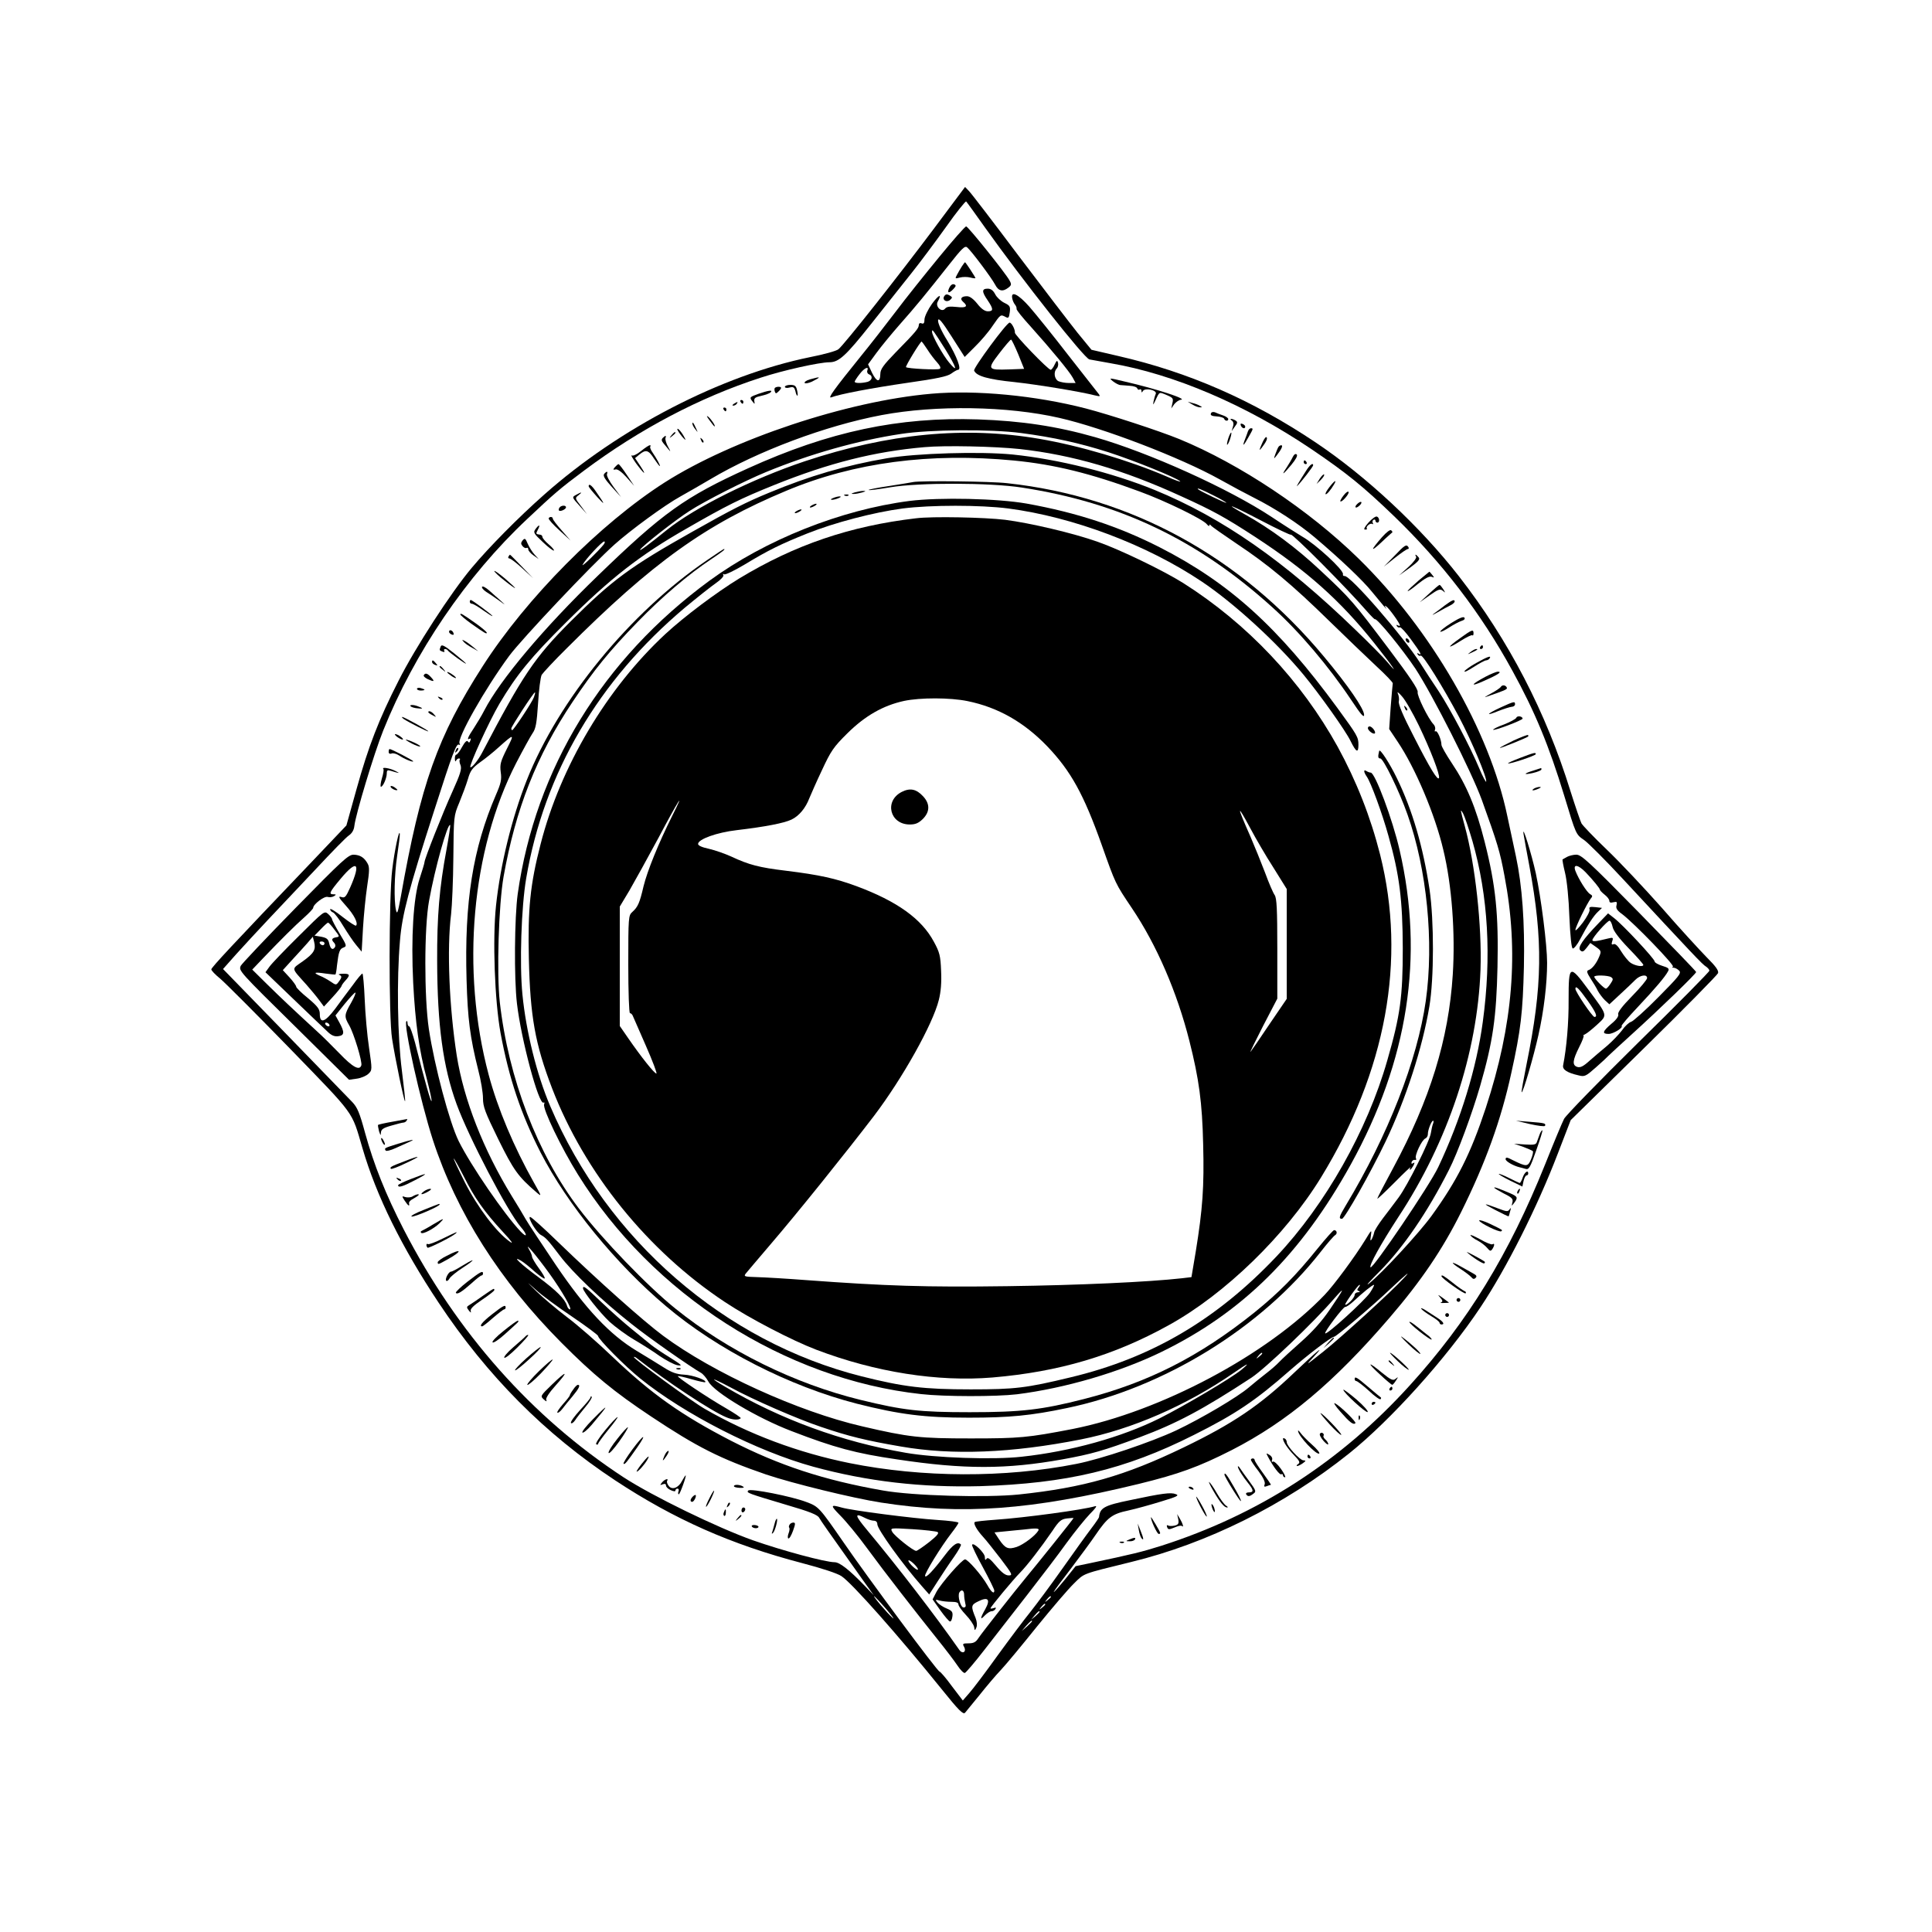 <?xml version="1.0" standalone="no"?>
<!DOCTYPE svg PUBLIC "-//W3C//DTD SVG 20010904//EN"
 "http://www.w3.org/TR/2001/REC-SVG-20010904/DTD/svg10.dtd">
<svg version="1.0" xmlns="http://www.w3.org/2000/svg"
 width="1024pt" height="1024pt" viewBox="0 0 1024 1024"
 preserveAspectRatio="xMidYMid meet">

<g transform="translate(0,1024) scale(0.1,-0.1)"
fill="#000000" stroke="none">
<path d="M4949 9027 c-182 -243 -474 -613 -505 -638 -10 -9 -79 -28 -151 -42
-470 -96 -1010 -375 -1408 -728 -138 -122 -293 -279 -385 -389 -110 -131 -298
-421 -387 -597 -106 -208 -160 -348 -224 -578 l-53 -190 -195 -205 c-410 -429
-521 -548 -521 -558 0 -6 21 -28 47 -49 25 -21 191 -187 369 -370 352 -363
326 -328 385 -528 74 -254 208 -525 404 -820 258 -388 563 -695 935 -941 314
-207 614 -340 992 -439 103 -27 186 -54 208 -69 56 -37 302 -315 531 -599 90
-112 114 -136 124 -125 6 7 40 49 76 93 35 44 86 105 115 135 28 30 114 134
191 230 78 96 165 198 195 227 57 56 39 49 303 114 403 98 814 302 1155 575
221 177 515 503 696 774 139 208 301 530 410 814 l69 179 387 380 c213 209
390 389 394 399 4 14 -12 36 -62 86 -36 37 -143 153 -235 259 -93 105 -225
245 -293 310 -68 65 -128 128 -134 139 -6 12 -32 88 -58 170 -130 420 -328
801 -591 1139 -205 263 -492 531 -763 712 -335 224 -672 371 -1043 456 l-142
33 -73 89 c-40 50 -181 234 -314 410 -132 176 -250 330 -262 342 l-21 22 -166
-222z m271 8 c204 -286 527 -694 554 -700 12 -2 62 -11 111 -20 338 -58 718
-221 1065 -455 186 -126 274 -197 438 -355 253 -244 461 -514 628 -820 120
-218 194 -398 274 -660 64 -211 62 -207 107 -238 21 -15 113 -107 203 -204
369 -397 424 -456 442 -466 10 -7 18 -16 18 -22 0 -6 -169 -177 -376 -380
-207 -204 -384 -386 -394 -405 -10 -19 -55 -127 -100 -240 -192 -478 -410
-834 -718 -1173 -365 -403 -804 -686 -1317 -850 -101 -32 -154 -45 -377 -92
l-77 -16 -56 -70 c-91 -110 -75 -80 28 53 51 68 112 150 134 183 63 92 87 111
173 129 41 9 120 31 175 48 86 26 97 32 76 39 -25 10 -72 4 -241 -32 -138 -28
-160 -41 -165 -90 0 -3 -18 -30 -41 -60 -23 -30 -92 -126 -154 -214 -62 -88
-139 -191 -170 -230 -31 -38 -109 -142 -173 -230 -63 -88 -131 -178 -150 -199
l-34 -39 -58 76 c-31 43 -61 77 -65 77 -11 0 -382 500 -509 685 -128 185 -132
190 -197 214 -78 30 -296 73 -308 61 -12 -12 -2 -15 202 -76 124 -36 166 -53
174 -69 10 -18 47 -70 228 -325 l61 -85 -48 50 c-83 86 -133 125 -160 125 -48
0 -275 61 -432 116 -189 67 -534 235 -686 334 -487 319 -882 765 -1165 1313
-96 187 -158 342 -205 512 -29 107 -41 136 -69 165 -18 19 -180 186 -359 370
l-325 334 71 80 c40 44 117 128 172 186 55 58 167 177 250 265 82 88 160 168
174 177 16 11 27 29 29 50 7 62 104 384 153 506 165 412 440 818 764 1122 141
133 172 160 302 257 292 218 612 387 934 491 118 39 312 82 365 82 50 0 87 34
221 203 75 95 172 217 216 272 44 55 125 164 181 242 55 78 104 139 107 135 4
-4 48 -65 99 -137z m-524 -7322 c32 -38 48 -59 35 -48 -27 23 -105 115 -98
115 2 0 31 -30 63 -67z m874 63 c0 -2 -8 -10 -17 -17 -16 -13 -17 -12 -4 4 13
16 21 21 21 13z m-30 -40 c0 -2 -8 -10 -17 -17 -16 -13 -17 -12 -4 4 13 16 21
21 21 13z m-30 -39 c0 -2 -10 -12 -22 -23 l-23 -19 19 23 c18 21 26 27 26 19z
m-40 -50 c0 -2 -12 -14 -27 -28 l-28 -24 24 28 c23 25 31 32 31 24z"/>
<path d="M4978 8878 c-74 -90 -179 -221 -233 -293 -54 -71 -135 -175 -180
-230 -143 -177 -181 -229 -159 -221 44 17 211 49 404 77 155 22 212 34 232 49
15 11 31 20 36 20 20 0 -6 70 -56 153 -32 51 -52 96 -50 109 2 16 20 -4 72
-86 l69 -108 54 54 c30 29 73 79 94 111 43 62 42 61 69 47 15 -8 18 -5 22 25
4 31 0 36 -29 50 -18 9 -40 29 -48 45 -11 21 -23 30 -40 30 -32 0 -32 -16 0
-62 31 -46 31 -58 1 -58 -16 0 -35 13 -56 40 -21 26 -40 40 -55 40 -30 0 -39
-14 -20 -30 28 -24 16 -33 -34 -27 -37 4 -53 2 -62 -9 -18 -22 -53 11 -39 37
25 45 6 38 -30 -11 -22 -31 -39 -67 -40 -82 0 -20 -4 -26 -15 -22 -9 4 -15 0
-15 -8 0 -18 -17 -38 -123 -146 -65 -67 -81 -89 -81 -114 -1 -47 -19 -44 -44
6 l-21 45 44 60 c24 33 79 100 122 149 86 97 141 164 264 320 67 85 83 101 95
91 22 -18 129 -161 148 -197 18 -35 40 -40 70 -17 17 13 18 18 7 38 -20 38
-220 287 -230 287 -6 0 -70 -73 -143 -162z m32 -489 c60 -97 70 -130 20 -70
-32 38 -90 142 -90 162 0 18 4 12 70 -92z m-95 -1 c15 -24 39 -55 52 -69 16
-18 21 -29 14 -34 -12 -7 -170 1 -179 9 -4 5 76 136 83 136 1 0 15 -19 30 -42z
m-318 -112 c-3 -8 1 -17 9 -20 22 -8 17 -33 -8 -40 -31 -8 -68 -8 -68 1 0 3
11 21 26 40 25 33 51 45 41 19z"/>
<path d="M5098 8828 c-8 -13 -20 -33 -26 -45 -11 -20 -10 -21 16 -14 15 4 39
4 55 0 15 -4 27 -5 27 -3 0 5 -52 84 -55 84 -2 0 -9 -10 -17 -22z"/>
<path d="M5031 8714 c-13 -29 -1 -31 23 -5 14 15 14 19 3 24 -9 3 -19 -4 -26
-19z"/>
<path d="M5004 8669 c-11 -19 13 -34 31 -19 13 11 13 15 3 21 -18 12 -26 11
-34 -2z"/>
<path d="M5365 8659 c2 -12 9 -27 15 -34 6 -7 9 -17 8 -22 -2 -5 32 -47 74
-93 107 -119 207 -240 224 -272 l15 -28 -36 0 c-20 0 -45 5 -56 10 -21 12 -26
49 -8 67 6 6 9 19 7 29 -4 16 -7 15 -18 -8 -7 -16 -17 -28 -21 -28 -14 0 -192
185 -190 197 2 16 -17 53 -28 53 -16 0 -193 -241 -188 -254 11 -29 74 -47 213
-61 126 -14 346 -50 429 -71 25 -6 28 -5 19 7 -6 8 -78 100 -160 204 -81 105
-174 220 -207 258 -59 67 -100 88 -92 46z m32 -297 l31 -77 -79 -3 c-116 -4
-118 0 -52 86 30 39 58 72 62 72 3 0 20 -35 38 -78z"/>
<path d="M4292 8229 c-18 -5 -30 -14 -27 -19 3 -4 20 -1 38 7 52 26 49 29 -11
12z"/>
<path d="M5899 8219 c13 -10 31 -20 40 -20 9 -1 32 -2 51 -4 19 -1 36 -7 38
-14 2 -6 8 -9 13 -5 5 3 9 -1 9 -8 0 -10 2 -10 8 0 12 18 75 4 68 -15 -4 -8
-9 -27 -12 -41 -4 -22 -2 -20 11 8 21 45 18 43 59 26 33 -14 36 -18 30 -43
l-6 -28 16 23 c10 12 25 22 34 23 42 2 -128 58 -298 97 -83 20 -84 20 -61 1z"/>
<path d="M4160 8190 c0 -6 11 -8 25 -4 20 5 25 2 31 -20 3 -15 8 -25 11 -23 2
3 1 16 -3 31 -5 21 -12 26 -35 26 -16 0 -29 -5 -29 -10z"/>
<path d="M4107 8184 c-3 -3 -3 -12 0 -20 4 -11 7 -11 19 1 8 7 14 16 14 19 0
8 -25 8 -33 0z"/>
<path d="M4018 8152 c-44 -16 -46 -18 -32 -37 15 -19 15 -19 12 -1 -2 16 5 21
37 28 22 5 44 13 49 18 15 15 -11 11 -66 -8z"/>
<path d="M4935 8153 c-446 -39 -1052 -241 -1412 -470 -341 -218 -733 -613
-964 -973 -240 -374 -329 -624 -435 -1225 -15 -81 -19 -94 -25 -70 -12 54 -9
188 6 289 8 55 15 106 14 115 -2 35 -28 -86 -40 -187 -18 -143 -19 -785 -1
-897 16 -104 64 -336 69 -332 2 2 -6 76 -17 163 -23 178 -28 479 -10 689 11
137 47 273 180 685 100 312 119 362 133 353 6 -3 7 -1 3 6 -16 25 134 290 263
465 67 90 434 479 558 590 85 76 266 209 350 255 43 24 114 65 158 91 251 149
611 284 908 340 287 54 667 48 942 -15 232 -53 642 -210 850 -326 61 -34 141
-77 179 -96 114 -57 239 -139 323 -210 137 -116 257 -230 305 -290 59 -72 86
-104 73 -84 -7 11 -7 13 2 7 14 -8 73 -90 73 -101 0 -3 -5 -3 -12 1 -7 4 -8 3
-4 -5 4 -6 11 -9 16 -6 4 3 31 -26 59 -65 52 -71 60 -87 39 -74 -7 4 -8 3 -4
-5 4 -6 11 -9 16 -6 11 7 119 -167 203 -325 68 -129 150 -325 144 -343 -1 -5
-18 26 -36 69 -47 113 -154 316 -215 409 -30 44 -74 112 -98 150 -93 145 -373
468 -402 462 -6 -1 -10 4 -8 10 4 22 -145 159 -216 199 -20 12 -93 58 -162
104 -225 149 -649 341 -936 423 -203 58 -390 86 -620 94 -421 14 -789 -64
-1219 -259 -335 -152 -451 -235 -798 -571 -284 -274 -516 -550 -600 -712 -14
-28 -40 -70 -56 -95 -31 -46 -39 -66 -21 -55 6 3 7 -1 3 -10 -4 -12 -8 -13
-13 -5 -5 8 -16 -2 -31 -29 -12 -23 -26 -41 -31 -41 -4 0 -8 -10 -7 -22 0 -13
3 -17 6 -10 2 6 10 12 15 12 6 0 9 -3 5 -6 -3 -3 -2 -17 4 -30 7 -20 -1 -46
-42 -137 -54 -119 -149 -360 -149 -376 0 -6 -12 -45 -26 -88 -33 -102 -46
-310 -34 -553 11 -210 31 -356 72 -508 16 -63 28 -116 25 -118 -4 -5 -35 103
-87 309 -13 48 -27 87 -31 87 -5 0 -9 8 -9 17 0 9 -3 14 -6 10 -17 -16 75
-427 140 -628 125 -384 355 -747 681 -1075 170 -171 281 -262 475 -391 245
-163 366 -224 610 -308 139 -47 462 -126 610 -149 431 -67 795 -40 1366 99
212 52 317 90 492 179 293 150 543 359 838 703 166 193 280 361 378 558 130
262 212 489 266 737 51 230 61 321 67 563 5 236 -9 430 -42 585 -8 36 -28 133
-46 215 -94 452 -403 987 -788 1364 -262 257 -630 502 -951 634 -108 44 -365
128 -495 162 -267 69 -583 99 -820 78z m476 -208 c174 -23 310 -53 464 -102
139 -45 361 -135 380 -154 6 -6 -28 6 -75 27 -196 84 -459 162 -671 198 -395
68 -799 29 -1244 -119 -277 -93 -582 -244 -732 -365 -99 -80 -147 -115 -140
-103 12 20 188 158 262 205 80 52 293 160 405 206 233 96 484 167 715 202 156
24 474 26 636 5z m-6 -85 c280 -31 550 -110 855 -250 170 -77 233 -112 393
-216 274 -179 451 -337 632 -564 94 -118 137 -181 69 -100 -21 25 -97 102
-169 171 -379 367 -705 594 -1065 742 -226 92 -510 163 -753 188 -173 17 -509
7 -667 -20 -220 -38 -408 -93 -625 -183 -121 -50 -196 -88 -405 -206 -332
-187 -424 -255 -646 -476 -190 -190 -254 -285 -469 -696 -21 -40 -56 -83 -62
-76 -8 8 101 246 154 336 92 155 166 245 352 430 238 237 392 357 639 498 215
124 286 159 467 232 289 116 529 177 795 200 109 10 373 4 505 -10z m-30 -61
c214 -21 406 -68 665 -164 137 -50 338 -148 357 -174 7 -9 13 -11 13 -6 0 7 3
6 8 0 4 -6 66 -49 137 -97 167 -111 292 -215 490 -409 88 -86 201 -194 250
-240 50 -46 89 -87 87 -91 -1 -5 -6 -61 -11 -125 l-8 -117 44 -66 c94 -139
199 -387 243 -575 45 -185 64 -441 50 -661 -22 -343 -120 -661 -316 -1025 -46
-85 -84 -158 -84 -162 0 -4 41 35 92 86 50 51 88 86 84 80 -4 -7 -5 -13 -2
-13 3 0 10 10 17 21 8 17 8 20 -1 14 -8 -5 -11 -3 -8 6 3 8 11 13 17 11 7 -1
10 2 6 8 -9 14 31 99 50 106 7 3 13 13 13 22 -1 21 19 72 28 72 3 0 3 -8 -1
-17 -4 -10 -8 -31 -11 -48 -5 -41 -124 -279 -171 -342 -21 -28 -58 -78 -83
-110 -24 -32 -46 -66 -47 -77 -2 -10 -8 -26 -13 -35 -7 -11 -8 -6 -4 19 5 34
4 34 -28 -19 -57 -93 -169 -244 -217 -294 -304 -318 -871 -619 -1336 -711
-238 -46 -282 -50 -540 -50 -269 0 -326 6 -575 64 -339 78 -791 284 -1055 480
-104 77 -346 293 -552 492 -78 76 -147 138 -153 138 -16 0 33 -82 56 -95 27
-15 35 -23 101 -110 67 -89 225 -240 380 -362 91 -73 316 -230 368 -259 11 -6
29 -27 40 -47 31 -57 259 -193 440 -262 228 -88 340 -118 559 -150 357 -54
581 -53 877 0 155 28 218 46 409 117 198 74 335 147 593 316 74 49 329 292
441 422 58 66 52 53 -27 -63 -41 -60 -90 -115 -151 -169 -50 -44 -102 -92
-116 -107 -14 -15 -45 -42 -70 -61 -25 -19 -65 -52 -90 -73 -59 -51 -252 -165
-387 -229 -133 -62 -395 -151 -528 -177 -379 -75 -817 -73 -1201 4 -273 55
-535 153 -769 288 -68 39 -375 263 -375 274 0 3 6 1 13 -4 161 -126 400 -284
477 -315 32 -14 66 -16 76 -5 3 3 -32 26 -78 53 -96 55 -260 165 -255 170 2 2
34 -5 72 -16 38 -11 71 -18 73 -16 10 11 -67 38 -112 40 -39 2 -65 11 -106 37
-30 19 -95 59 -145 89 -143 86 -271 222 -430 457 -71 106 -143 214 -158 240
-15 26 -48 82 -74 123 -151 246 -255 512 -292 745 -40 258 -53 564 -30 750 5
44 11 179 12 300 2 218 2 221 31 290 16 39 37 95 46 125 13 46 24 60 65 90 27
19 72 55 99 80 82 73 84 73 43 -8 -34 -68 -38 -83 -33 -124 6 -40 1 -60 -25
-120 -123 -286 -168 -567 -156 -983 6 -205 18 -302 62 -477 14 -53 25 -120 25
-149 0 -45 11 -74 81 -217 81 -164 105 -198 203 -282 28 -24 28 -22 -13 50
-108 192 -193 394 -241 574 -148 555 -91 1191 146 1652 37 71 76 142 87 158
17 24 22 53 29 159 4 70 13 138 19 150 7 11 66 75 133 141 455 455 737 657
1164 835 358 150 762 203 1207 160z m1055 -184 c39 -19 70 -38 70 -40 0 -5
-139 62 -149 71 -13 12 18 0 79 -31z m412 -209 c8 7 295 -281 403 -406 22 -25
41 -44 42 -42 10 8 147 -160 215 -262 92 -141 297 -545 352 -696 83 -230 96
-273 120 -402 77 -403 46 -788 -99 -1230 -80 -242 -151 -384 -288 -573 -67
-92 -262 -303 -331 -358 -22 -17 5 13 60 68 122 124 249 308 363 533 46 89
124 301 166 446 68 236 86 363 92 631 6 279 -9 431 -68 663 -46 182 -96 301
-174 417 -30 45 -55 89 -55 97 0 27 -22 78 -31 72 -5 -3 -6 1 -3 9 3 8 -1 21
-8 28 -28 29 -89 153 -84 171 3 14 -42 81 -151 226 -191 253 -202 267 -366
420 -127 119 -261 219 -401 297 -123 69 -67 47 88 -34 84 -44 156 -78 158 -75z
m-3643 -53 c-31 -38 -120 -124 -111 -106 16 30 103 123 114 123 6 0 4 -8 -3
-17z m4321 -958 c61 -127 113 -261 107 -278 -6 -18 -47 49 -134 220 -56 108
-83 172 -79 186 3 11 0 30 -5 41 -6 12 4 6 21 -14 18 -19 58 -89 90 -155z
m-4690 150 c-10 -28 -108 -175 -115 -175 -3 0 -5 4 -5 9 0 10 118 191 125 191
3 0 0 -11 -5 -25z m4974 -762 c84 -292 102 -614 55 -960 -33 -244 -117 -518
-236 -769 -45 -96 -348 -543 -359 -531 -9 9 55 124 146 264 266 403 421 872
437 1313 8 232 -28 559 -83 760 -25 92 -26 97 -9 68 8 -15 30 -80 49 -145z
m-5438 -49 c-37 -198 -50 -349 -49 -589 1 -338 31 -560 103 -757 64 -175 269
-568 340 -651 36 -41 36 -62 0 -25 -86 90 -265 351 -329 480 -49 100 -128 397
-158 594 -25 168 -25 538 1 679 31 173 99 415 112 402 2 -2 -7 -62 -20 -133z
m93 -1731 c56 -112 108 -186 207 -293 46 -49 58 -67 36 -51 -70 49 -171 182
-238 314 -35 70 -62 127 -59 127 2 0 27 -44 54 -97z m453 -513 c69 -96 122
-190 109 -190 -6 0 -13 9 -16 20 -11 35 -55 79 -149 149 -95 70 -146 118 -96
90 14 -8 47 -34 73 -58 27 -23 51 -41 54 -37 3 3 -11 27 -31 54 -20 27 -36 55
-36 61 0 7 -7 24 -16 39 -28 47 40 -34 108 -128z m4527 -26 c-58 -64 -332
-314 -424 -387 -97 -77 -98 -78 -50 -26 63 67 18 31 -105 -86 -182 -174 -326
-271 -585 -396 -314 -152 -533 -214 -874 -250 -174 -18 -564 -7 -721 21 -314
55 -550 133 -806 264 -263 136 -420 247 -628 445 -78 75 -187 170 -242 211
-54 41 -126 102 -159 134 -59 58 -59 58 -5 10 30 -28 117 -92 193 -143 75 -51
137 -97 137 -102 0 -16 142 -160 223 -225 235 -190 619 -386 918 -468 286 -78
573 -111 884 -103 457 14 767 87 1132 271 220 110 327 182 508 341 96 84 222
180 236 180 11 0 206 165 299 254 86 81 114 103 69 55z m-238 -48 c-9 -11 -9
-15 1 -19 8 -4 7 -6 -4 -6 -10 -1 -18 -7 -18 -14 0 -8 -11 -24 -25 -37 -14
-13 -25 -19 -25 -14 1 11 68 104 76 104 4 0 1 -6 -5 -14z m60 -28 c-29 -42
-228 -224 -237 -215 -7 6 96 142 106 140 5 -1 23 11 42 28 50 47 102 89 110
89 4 0 -6 -19 -21 -42z m-571 -322 c0 -2 -8 -10 -17 -17 -16 -13 -17 -12 -4 4
13 16 21 21 21 13z m-110 -86 c-53 -44 -300 -190 -435 -258 -201 -100 -470
-175 -730 -203 -149 -17 -462 -6 -615 21 -341 59 -660 176 -955 349 -92 54
-76 52 28 -3 117 -64 356 -168 479 -209 144 -49 237 -72 424 -104 271 -47 585
-35 954 38 268 53 558 179 810 353 75 52 90 58 40 16z"/>
<path d="M4840 7685 c-8 -2 -66 -11 -128 -21 -62 -9 -111 -19 -108 -21 2 -3
53 4 113 14 154 26 529 25 698 -1 521 -80 935 -278 1330 -636 142 -128 297
-311 416 -489 51 -77 69 -98 69 -80 0 32 -85 156 -213 309 -441 530 -1022 848
-1679 919 -86 10 -459 14 -498 6z"/>
<path d="M4530 7630 c-20 -6 -21 -8 -5 -8 11 0 31 4 45 8 20 6 21 8 5 8 -11 0
-31 -4 -45 -8z"/>
<path d="M4478 7613 c7 -3 16 -2 19 1 4 3 -2 6 -13 5 -11 0 -14 -3 -6 -6z"/>
<path d="M4415 7600 c-13 -5 -14 -9 -5 -9 8 0 24 4 35 9 13 5 14 9 5 9 -8 0
-24 -4 -35 -9z"/>
<path d="M4821 7585 c-365 -47 -764 -206 -1061 -423 -566 -415 -922 -996
-1016 -1660 -17 -123 -20 -447 -4 -581 22 -190 116 -541 141 -525 5 3 6 -1 3
-9 -9 -23 91 -231 179 -372 394 -635 1096 -1085 1819 -1164 124 -14 398 -14
508 -1 255 32 545 117 765 224 431 210 741 518 1005 995 303 549 389 1101 258
1666 -37 162 -130 410 -153 410 -5 0 -16 4 -22 8 -17 11 -16 -4 1 -29 22 -31
82 -195 115 -314 59 -208 75 -341 76 -595 0 -258 -13 -356 -82 -595 -106 -372
-329 -766 -588 -1040 -317 -335 -663 -538 -1090 -640 -236 -57 -295 -64 -530
-64 -247 0 -355 13 -578 69 -726 183 -1348 722 -1651 1433 -71 166 -128 396
-147 591 -16 161 -6 464 20 616 95 559 383 1049 842 1435 64 53 137 111 163
129 26 18 44 37 40 43 -4 7 -2 8 4 4 6 -4 55 20 109 52 127 77 193 109 333
165 143 57 352 112 505 132 148 19 411 19 559 0 343 -45 734 -192 1025 -387
168 -112 399 -323 539 -493 86 -104 224 -298 250 -352 30 -61 42 -67 42 -20 0
40 -6 50 -111 194 -314 429 -572 663 -942 852 -220 112 -440 184 -706 232
-154 27 -459 34 -620 14z"/>
<path d="M4300 7560 c-8 -5 -10 -10 -5 -10 6 0 17 5 25 10 8 5 11 10 5 10 -5
0 -17 -5 -25 -10z"/>
<path d="M4220 7530 c-8 -5 -10 -10 -5 -10 6 0 17 5 25 10 8 5 11 10 5 10 -5
0 -17 -5 -25 -10z"/>
<path d="M4855 7493 c-350 -41 -643 -141 -937 -319 -121 -74 -293 -203 -392
-295 -310 -288 -556 -702 -661 -1114 -55 -213 -68 -342 -62 -605 7 -307 33
-453 123 -688 173 -449 507 -862 916 -1133 131 -87 354 -203 485 -253 313
-119 643 -171 933 -147 353 30 644 116 934 277 298 164 620 477 808 784 345
563 453 1153 313 1710 -51 201 -125 389 -225 572 -193 349 -478 652 -819 868
-105 66 -337 178 -452 218 -129 46 -359 100 -492 117 -106 13 -387 19 -472 8z
m273 -969 c162 -33 300 -112 423 -240 125 -131 193 -254 289 -524 73 -206 71
-202 159 -333 132 -196 240 -447 305 -704 51 -202 68 -326 73 -548 6 -225 -3
-345 -39 -567 l-23 -137 -50 -6 c-178 -20 -550 -37 -925 -42 -434 -6 -644 1
-1065 32 -104 8 -223 15 -263 16 -65 2 -71 3 -60 18 7 9 65 77 128 151 147
171 406 494 552 685 151 199 312 486 344 615 11 44 15 92 12 155 -3 79 -8 98
-38 153 -65 122 -195 215 -410 295 -111 41 -196 60 -375 82 -141 17 -195 31
-289 75 -33 15 -87 34 -118 41 -37 8 -58 17 -58 26 0 25 100 61 205 73 151 18
250 37 290 56 40 19 75 61 95 114 8 19 37 86 67 149 47 101 61 122 135 195 93
92 189 147 300 171 86 18 243 18 336 -1z m-1566 -610 c-72 -144 -131 -290
-151 -371 -21 -90 -30 -110 -60 -137 -20 -18 -21 -28 -21 -278 0 -145 4 -258
9 -258 5 0 11 -6 14 -12 3 -7 35 -79 70 -160 36 -82 61 -148 56 -148 -11 0
-82 90 -147 184 l-47 68 0 317 0 316 51 85 c27 47 97 173 155 281 103 195 147
264 71 113z m3066 -66 c27 -51 81 -144 121 -206 l71 -114 0 -291 0 -291 -92
-135 c-50 -75 -95 -140 -100 -146 -5 -5 25 56 66 136 l76 146 0 264 c0 211 -3
269 -14 285 -8 11 -31 64 -51 119 -21 55 -56 141 -77 190 -74 167 -74 181 0
43z"/>
<path d="M4780 6043 c-95 -48 -64 -173 42 -173 30 0 46 7 69 29 38 38 39 80 2
120 -36 39 -69 46 -113 24z"/>
<path d="M3746 7270 c-407 -277 -786 -740 -954 -1165 -79 -200 -140 -448 -163
-665 -19 -178 -7 -505 24 -675 45 -242 108 -429 213 -635 141 -273 397 -588
664 -813 272 -230 654 -425 1012 -517 226 -57 358 -74 593 -74 215 0 330 11
520 51 514 107 1030 425 1345 828 34 44 69 84 76 88 14 8 10 27 -5 27 -5 0
-44 -44 -87 -97 -116 -144 -206 -235 -336 -340 -291 -233 -562 -371 -902 -458
-223 -57 -331 -70 -606 -70 -266 0 -352 10 -578 65 -351 86 -703 259 -982 484
-147 118 -387 367 -512 531 -220 290 -373 689 -419 1094 -17 155 -6 514 20
664 64 359 174 640 366 927 111 166 194 269 345 424 128 132 270 253 391 333
61 41 76 53 66 53 -2 0 -43 -27 -91 -60z"/>
<path d="M7250 6381 c0 -13 29 -35 37 -28 7 8 -15 37 -28 37 -5 0 -9 -4 -9 -9z"/>
<path d="M7310 6260 c-8 -32 -6 -40 6 -40 16 0 100 -172 144 -297 103 -291
141 -676 97 -988 -45 -316 -200 -712 -424 -1084 -36 -60 -39 -71 -20 -71 14 1
151 243 231 410 108 226 196 499 232 716 25 149 25 454 1 619 -34 226 -91 422
-173 590 -38 79 -91 160 -94 145z"/>
<path d="M3090 3412 c0 -17 89 -129 141 -178 30 -27 88 -70 129 -94 41 -24
103 -63 136 -87 34 -23 77 -46 95 -49 29 -5 23 1 -39 40 -41 25 -86 56 -101
68 -16 13 -61 50 -102 83 -41 33 -113 97 -160 142 -83 80 -99 92 -99 75z"/>
<path d="M3588 2983 c7 -3 16 -2 19 1 4 3 -2 6 -13 5 -11 0 -14 -3 -6 -6z"/>
<path d="M7446 6487 c3 -10 9 -15 12 -12 3 3 0 11 -7 18 -10 9 -11 8 -5 -6z"/>
<path d="M7039 3123 l-24 -28 28 24 c15 14 27 26 27 28 0 8 -8 1 -31 -24z"/>
<path d="M3925 8110 c3 -5 8 -10 11 -10 2 0 4 5 4 10 0 6 -5 10 -11 10 -5 0
-7 -4 -4 -10z"/>
<path d="M3890 8100 c-9 -6 -10 -10 -3 -10 6 0 15 5 18 10 8 12 4 12 -15 0z"/>
<path d="M6320 8096 c14 -9 32 -15 40 -15 13 0 13 1 0 8 -8 5 -26 12 -40 15
l-25 7 25 -15z"/>
<path d="M3835 8070 c3 -5 8 -10 11 -10 2 0 4 5 4 10 0 6 -5 10 -11 10 -5 0
-7 -4 -4 -10z"/>
<path d="M6418 8048 c-4 -9 6 -14 31 -15 19 -1 37 -7 39 -12 4 -13 22 -15 22
-2 0 5 -12 14 -27 19 -16 5 -35 13 -44 17 -10 3 -19 1 -21 -7z"/>
<path d="M3760 8013 c13 -18 25 -33 27 -33 8 0 -17 38 -33 51 -11 9 -9 2 6
-18z"/>
<path d="M6529 8011 c8 -6 11 -17 6 -32 l-7 -24 17 24 c15 19 15 25 4 32 -8 5
-18 9 -24 9 -5 0 -4 -4 4 -9z"/>
<path d="M3670 7994 c0 -6 7 -19 16 -30 14 -18 14 -18 3 6 -14 31 -19 36 -19
24z"/>
<path d="M6577 7984 c6 -15 23 -19 23 -5 0 5 -7 11 -14 14 -10 4 -13 1 -9 -9z"/>
<path d="M3590 7965 c0 -5 12 -23 26 -40 14 -16 21 -21 15 -10 -14 30 -40 61
-41 50z"/>
<path d="M6614 7953 c-3 -10 -10 -28 -15 -41 -16 -41 -9 -38 16 7 28 49 29 51
15 51 -6 0 -13 -8 -16 -17z"/>
<path d="M3559 7933 c-13 -16 -12 -17 4 -4 9 7 17 15 17 17 0 8 -8 3 -21 -13z"/>
<path d="M6511 7919 c-6 -18 -9 -34 -7 -36 2 -2 9 10 15 28 6 18 9 34 7 36 -2
2 -9 -10 -15 -28z"/>
<path d="M3513 7919 c-8 -8 -7 -16 3 -28 7 -9 21 -25 30 -36 9 -12 8 -6 -4 15
-11 19 -17 41 -15 48 6 15 0 15 -14 1z"/>
<path d="M6688 7887 c-15 -34 -15 -38 -2 -22 25 32 35 53 26 58 -4 3 -15 -14
-24 -36z"/>
<path d="M3716 7907 c3 -10 9 -15 12 -12 3 3 0 11 -7 18 -10 9 -11 8 -5 -6z"/>
<path d="M3397 7849 c-21 -17 -42 -27 -49 -23 -6 4 4 -14 22 -40 44 -60 61
-72 24 -16 l-28 42 23 19 c34 28 48 24 77 -21 15 -22 28 -40 31 -40 5 0 -16
39 -38 71 -10 14 -16 29 -12 33 3 3 2 6 -3 6 -5 0 -26 -14 -47 -31z"/>
<path d="M6776 7871 c-3 -4 -10 -21 -16 -37 -10 -28 -9 -28 6 -9 26 33 36 55
25 55 -5 0 -12 -4 -15 -9z"/>
<path d="M6852 7818 c-6 -13 -21 -38 -32 -55 -31 -46 -21 -41 24 13 24 29 35
49 29 55 -6 6 -14 1 -21 -13z"/>
<path d="M6910 7790 c0 -5 5 -10 11 -10 5 0 7 5 4 10 -3 6 -8 10 -11 10 -2 0
-4 -4 -4 -10z"/>
<path d="M3259 7764 c-11 -13 -10 -15 5 -12 10 2 32 -14 57 -42 l40 -45 -38
57 c-21 32 -41 57 -44 58 -4 0 -12 -7 -20 -16z"/>
<path d="M6924 7747 c-43 -67 -57 -92 -48 -82 21 20 84 102 84 109 0 15 -17 3
-36 -27z"/>
<path d="M3202 7728 c-7 -10 4 -28 40 -68 l50 -55 -40 54 c-22 30 -38 60 -35
68 6 16 -1 17 -15 1z"/>
<path d="M6995 7703 l-17 -28 23 22 c12 12 20 25 17 28 -3 3 -13 -7 -23 -22z"/>
<path d="M7046 7658 c-14 -18 -23 -34 -20 -37 4 -5 27 21 45 52 16 28 2 20
-25 -15z"/>
<path d="M3120 7663 c0 -5 21 -30 46 -58 44 -48 42 -41 -9 32 -21 31 -37 42
-37 26z"/>
<path d="M7122 7615 c-12 -15 -20 -30 -18 -32 7 -8 47 38 44 49 -2 6 -14 -1
-26 -17z"/>
<path d="M3053 7617 c-22 -12 -22 -13 18 -57 l40 -45 -32 43 c-32 41 -32 43
-13 57 23 18 17 19 -13 2z"/>
<path d="M7190 7565 c-7 -8 -8 -15 -2 -15 5 0 15 7 22 15 7 8 8 15 2 15 -5 0
-15 -7 -22 -15z"/>
<path d="M2965 7549 c-4 -6 -5 -12 -2 -15 7 -7 37 7 37 17 0 13 -27 11 -35 -2z"/>
<path d="M7253 7470 c-21 -24 -27 -37 -18 -37 8 0 13 3 10 5 -9 9 17 32 28 25
5 -3 7 -1 3 5 -3 6 -2 13 4 17 5 3 10 1 10 -4 0 -6 5 -11 10 -11 14 0 12 27
-2 32 -7 3 -27 -12 -45 -32z"/>
<path d="M2908 7493 c-2 -5 23 -33 56 -63 l60 -55 -47 54 c-26 29 -47 57 -47
62 0 11 -17 12 -22 2z"/>
<path d="M2840 7438 c-15 -20 -13 -24 37 -71 29 -28 56 -48 59 -45 2 3 -10 18
-28 33 -18 15 -33 33 -33 39 0 6 -6 12 -12 12 -23 3 -24 4 -13 25 15 28 9 32
-10 7z"/>
<path d="M7325 7393 c-62 -71 -63 -83 -4 -28 29 28 56 51 58 53 3 1 0 6 -5 11
-5 6 -25 -9 -49 -36z"/>
<path d="M2770 7376 c-10 -13 -10 -19 0 -31 7 -8 16 -12 21 -9 5 3 9 -1 9 -8
0 -7 13 -22 28 -32 l27 -19 -22 24 c-12 13 -28 39 -36 57 -12 29 -15 31 -27
18z"/>
<path d="M7390 7293 l-55 -56 58 46 c33 26 63 47 69 47 5 0 6 5 3 10 -11 17
-19 12 -75 -47z"/>
<path d="M2695 7290 c-3 -5 -1 -10 5 -10 6 0 37 -23 68 -52 l57 -52 -60 62
c-33 34 -60 62 -62 62 -1 0 -5 -4 -8 -10z"/>
<path d="M7506 7289 c3 -6 -15 -31 -42 -55 l-49 -44 58 41 c45 33 55 45 46 55
-14 17 -23 19 -13 3z"/>
<path d="M2620 7213 c0 -4 25 -28 55 -51 30 -24 55 -41 55 -39 0 3 -25 26 -55
52 -30 25 -55 43 -55 38z"/>
<path d="M7520 7164 c-30 -26 -57 -51 -59 -56 -2 -6 22 10 53 36 39 31 61 43
74 39 15 -6 15 -5 3 10 -7 9 -14 17 -15 17 0 0 -26 -21 -56 -46z"/>
<path d="M2555 7130 c-3 -5 7 -17 22 -27 15 -9 46 -30 68 -46 36 -26 37 -27
10 -2 -16 14 -44 39 -62 55 -18 16 -35 25 -38 20z"/>
<path d="M7575 7094 l-50 -46 53 37 c45 32 55 35 69 24 15 -13 15 -12 2 9 -8
12 -16 22 -19 22 -3 0 -28 -21 -55 -46z"/>
<path d="M2490 7050 c0 -5 5 -10 11 -10 7 0 34 -16 60 -35 27 -19 49 -33 49
-30 0 5 -107 85 -115 85 -3 0 -5 -4 -5 -10z"/>
<path d="M7659 7032 c-19 -15 -46 -35 -60 -45 -13 -10 -4 -6 21 8 25 14 55 31
68 37 12 6 22 15 22 20 0 13 -13 8 -51 -20z"/>
<path d="M2440 6983 c1 -4 26 -26 57 -48 75 -53 83 -57 83 -48 -1 4 -26 26
-57 48 -75 53 -83 57 -83 48z"/>
<path d="M7692 6938 c-35 -22 -61 -43 -58 -46 3 -3 25 8 48 23 23 15 52 30 64
34 14 4 20 10 16 17 -5 8 -28 -2 -70 -28z"/>
<path d="M2380 6891 c0 -5 7 -11 14 -14 10 -4 13 -1 9 9 -6 15 -23 19 -23 5z"/>
<path d="M7738 6857 c-72 -51 -69 -60 5 -13 30 19 57 32 61 29 3 -4 6 1 6 10
0 23 -7 21 -72 -26z"/>
<path d="M7450 6851 c0 -5 5 -13 10 -16 6 -3 10 -2 10 4 0 5 -4 13 -10 16 -5
3 -10 2 -10 -4z"/>
<path d="M2457 6839 c6 -8 26 -22 45 -32 l33 -19 -25 21 c-14 12 -34 27 -45
33 -17 9 -18 9 -8 -3z"/>
<path d="M2336 6814 c-8 -21 -8 -21 10 -28 8 -3 12 -2 9 4 -3 6 -2 10 4 10 5
0 12 -3 15 -8 5 -9 96 -75 96 -69 0 2 -29 27 -64 55 -50 40 -65 48 -70 36z"/>
<path d="M7845 6810 c-3 -5 -1 -10 4 -10 6 0 11 5 11 10 0 6 -2 10 -4 10 -3 0
-8 -4 -11 -10z"/>
<path d="M7794 6784 c-18 -14 -18 -14 6 -3 31 14 36 19 24 19 -6 0 -19 -7 -30
-16z"/>
<path d="M7826 6727 c-33 -18 -62 -39 -64 -45 -2 -7 20 4 49 23 30 19 59 35
66 35 6 0 15 5 18 10 11 17 -8 11 -69 -23z"/>
<path d="M2290 6731 c0 -5 7 -12 16 -15 14 -5 15 -4 4 9 -14 17 -20 19 -20 6z"/>
<path d="M2330 6706 c0 -2 8 -10 18 -17 15 -13 16 -12 3 4 -13 16 -21 21 -21
13z"/>
<path d="M2370 6677 c0 -3 12 -12 26 -22 15 -9 23 -12 20 -6 -7 11 -46 35 -46
28z"/>
<path d="M7875 6654 c-80 -42 -87 -58 -10 -23 75 33 99 49 74 49 -8 0 -37 -12
-64 -26z"/>
<path d="M2246 6661 c-3 -4 6 -13 20 -20 35 -16 40 -14 19 9 -20 22 -31 25
-39 11z"/>
<path d="M7955 6600 c-3 -6 -27 -22 -53 -36 -26 -14 -38 -22 -27 -18 97 33
114 40 112 48 -5 15 -24 18 -32 6z"/>
<path d="M2210 6589 c0 -5 9 -9 20 -9 11 0 20 2 20 4 0 2 -9 6 -20 9 -11 3
-20 1 -20 -4z"/>
<path d="M2327 6539 c7 -7 15 -10 18 -7 3 3 -2 9 -12 12 -14 6 -15 5 -6 -5z"/>
<path d="M7953 6490 c-76 -35 -83 -48 -10 -18 28 11 60 21 70 22 9 0 17 6 17
13 0 17 -5 16 -77 -17z"/>
<path d="M2175 6501 c-2 -5 10 -11 28 -14 42 -6 45 -2 8 11 -17 6 -33 7 -36 3z"/>
<path d="M2270 6465 c0 -2 10 -10 23 -16 20 -11 21 -11 8 4 -13 16 -31 23 -31
12z"/>
<path d="M8037 6436 c-3 -7 -33 -23 -66 -36 -34 -12 -59 -25 -57 -28 7 -6 156
51 156 59 0 13 -29 17 -33 5z"/>
<path d="M2140 6429 c25 -17 130 -70 130 -65 0 5 -128 76 -138 76 -4 0 0 -5 8
-11z"/>
<path d="M2104 6335 c11 -8 24 -15 30 -15 5 0 1 7 -10 15 -10 8 -23 14 -29 14
-5 0 -1 -6 9 -14z"/>
<path d="M8022 6315 c-39 -19 -72 -36 -72 -39 0 -4 141 53 149 60 2 2 2 6 0 8
-2 3 -37 -11 -77 -29z"/>
<path d="M2183 6299 c22 -11 41 -18 44 -15 5 5 -62 36 -76 36 -3 -1 11 -10 32
-21z"/>
<path d="M2416 6263 c-6 -14 -5 -15 5 -6 7 7 10 15 7 18 -3 3 -9 -2 -12 -12z"/>
<path d="M2060 6255 c0 -9 6 -12 15 -9 8 4 26 -1 40 -10 28 -19 75 -38 75 -31
0 5 -115 65 -125 65 -3 0 -5 -7 -5 -15z"/>
<path d="M8057 6223 c-37 -14 -66 -27 -64 -29 5 -6 147 41 147 49 0 10 -7 9
-83 -20z"/>
<path d="M2032 6164 c3 -3 0 -25 -8 -50 -7 -24 -9 -44 -5 -44 11 0 31 46 31
71 0 17 4 19 23 13 45 -14 51 -14 22 0 -29 15 -74 22 -63 10z"/>
<path d="M8128 6156 c-54 -16 -56 -25 -3 -13 25 6 45 14 45 19 0 4 -1 8 -2 7
-2 -1 -20 -6 -40 -13z"/>
<path d="M2070 6071 c0 -9 30 -24 36 -18 2 1 -6 8 -16 15 -11 7 -20 8 -20 3z"/>
<path d="M8130 6060 c-18 -12 -2 -12 25 0 13 6 15 9 5 9 -8 0 -22 -4 -30 -9z"/>
<path d="M8075 5820 c3 -19 17 -96 31 -170 73 -394 70 -635 -15 -1051 -16 -79
-28 -146 -26 -148 7 -6 64 191 89 303 29 129 46 273 46 383 0 94 -32 346 -60
475 -22 100 -73 266 -65 208z"/>
<path d="M1564 5425 c-154 -157 -283 -294 -288 -304 -11 -26 -12 -26 302 -335
l272 -269 42 6 c22 3 50 15 61 26 20 19 20 21 3 138 -10 65 -20 180 -23 256
-3 75 -9 137 -12 137 -4 0 -27 -27 -51 -61 -25 -33 -67 -89 -93 -125 -54 -72
-82 -82 -82 -28 0 25 -11 40 -62 83 -35 28 -63 56 -63 61 0 6 -16 28 -35 49
l-36 39 49 54 c27 29 63 69 80 88 l30 35 7 -27 c10 -41 0 -60 -60 -103 -62
-44 -64 -31 20 -125 22 -25 52 -61 66 -80 l26 -35 46 50 c26 28 46 54 47 58 0
4 9 17 20 29 28 30 25 38 -12 37 -18 0 -27 -3 -20 -6 15 -6 15 -13 -3 -37 -13
-18 -15 -18 -42 1 -15 10 -41 25 -57 31 -39 17 -30 21 29 12 28 -4 52 -6 53
-5 2 2 6 23 8 47 9 74 14 89 35 96 18 7 17 11 -21 74 -22 37 -40 71 -40 76 0
5 -9 17 -20 27 -21 19 -22 17 -156 -116 -75 -74 -145 -147 -156 -163 l-21 -29
149 -143 c82 -79 163 -156 179 -171 21 -21 38 -28 58 -25 33 4 34 21 6 72
l-21 38 48 60 c27 33 53 61 57 61 5 1 -5 -24 -22 -54 -37 -64 -37 -73 -11
-118 25 -42 72 -197 65 -214 -10 -29 -46 -9 -116 64 -41 42 -94 95 -119 117
-124 114 -192 178 -264 249 l-79 78 59 62 c94 98 165 169 217 215 26 23 47 46
47 50 0 19 59 64 77 58 10 -3 25 -1 33 4 13 8 12 10 -2 10 -27 0 -23 10 38 83
87 104 108 84 50 -47 -23 -51 -28 -57 -48 -50 -17 5 -12 -5 25 -46 44 -49 67
-94 54 -106 -3 -3 -35 18 -71 46 -36 29 -66 47 -66 41 0 -7 7 -14 15 -17 9 -4
33 -36 55 -73 22 -36 52 -81 68 -100 l29 -35 7 125 c4 68 14 168 22 221 12 78
13 102 3 120 -18 33 -40 47 -75 48 -28 0 -61 -31 -310 -285z m209 -113 c28
-36 28 -37 8 -40 -23 -4 -26 -13 -10 -29 6 -6 8 -16 5 -22 -12 -19 -24 -12
-31 18 -5 24 -13 30 -42 36 l-36 6 34 35 c18 19 35 34 38 34 4 -1 19 -17 34
-38z m-53 -72 c0 -5 -4 -10 -9 -10 -6 0 -13 5 -16 10 -3 6 1 10 9 10 9 0 16
-4 16 -10z m25 -430 c3 -5 2 -10 -4 -10 -5 0 -13 5 -16 10 -3 6 -2 10 4 10 5
0 13 -4 16 -10z"/>
<path d="M8305 5698 c-11 -6 -21 -12 -23 -13 -2 -2 4 -34 13 -71 10 -39 20
-140 23 -233 5 -107 11 -166 18 -168 6 -2 24 20 39 49 39 74 71 124 95 146
l21 20 -35 4 c-29 3 -35 1 -31 -12 3 -9 -13 -39 -35 -69 -22 -29 -40 -47 -40
-40 0 16 63 143 81 166 11 12 10 17 -3 24 -17 9 -61 79 -78 123 -14 38 14 34
54 -7 41 -43 76 -86 76 -93 0 -3 11 -15 25 -26 14 -11 25 -25 25 -33 0 -9 7
-11 22 -7 18 4 20 2 16 -16 -5 -16 3 -28 31 -48 62 -47 280 -272 268 -278 -7
-2 -5 -5 4 -5 9 -1 22 -8 30 -17 11 -13 -5 -32 -112 -140 -68 -69 -133 -127
-144 -130 -11 -3 -33 -23 -48 -45 -16 -21 -51 -58 -79 -82 -28 -23 -70 -59
-94 -80 -32 -29 -48 -37 -64 -32 -28 9 -25 35 10 105 17 33 27 60 23 61 -5 0
-1 3 8 7 9 4 38 27 64 51 56 52 58 45 -45 184 -101 137 -106 134 -106 -50 1
-125 -11 -258 -29 -349 -5 -23 21 -40 83 -54 31 -8 38 -4 90 42 32 28 62 56
67 62 6 6 62 58 125 115 150 136 340 320 340 329 0 4 -137 145 -303 315 -265
270 -306 307 -332 307 -16 0 -39 -6 -50 -12z m110 -762 c44 -62 54 -86 36 -86
-11 0 -101 133 -101 149 0 20 18 3 65 -63z"/>
<path d="M8473 5347 c-85 -88 -113 -130 -97 -144 10 -10 17 -8 33 13 l20 26
30 -21 c28 -20 29 -23 17 -52 -15 -36 -38 -65 -57 -71 -11 -4 -8 -14 11 -44
14 -21 32 -51 39 -66 8 -15 25 -37 37 -49 l24 -22 57 53 c32 29 68 64 81 77
25 25 62 31 62 9 0 -8 -36 -51 -80 -96 -52 -53 -77 -86 -73 -96 3 -10 -9 -28
-36 -50 -48 -41 -51 -54 -15 -54 25 0 78 33 69 42 -3 3 36 48 86 101 93 99
144 159 160 189 8 14 2 19 -31 29 -22 7 -40 17 -40 23 0 14 -170 196 -215 230
l-32 25 -50 -52z m74 -19 c4 -21 32 -59 85 -114 43 -44 78 -84 78 -88 0 -12
-41 -6 -66 10 -14 9 -36 37 -51 61 -17 29 -31 42 -40 39 -11 -5 -13 -1 -8 15
7 20 4 21 -21 15 -64 -16 -84 -18 -84 -9 0 14 79 103 91 103 5 0 12 -14 16
-32z m-8 -267 c12 -8 12 -13 -3 -35 -9 -14 -20 -26 -24 -26 -10 0 -62 53 -62
63 0 10 73 8 89 -2z"/>
<path d="M2082 4295 c-41 -7 -75 -15 -78 -17 -2 -2 1 -17 5 -34 8 -23 9 -25
10 -7 1 17 12 25 55 37 30 9 59 16 64 16 6 0 14 5 17 10 3 6 5 10 3 9 -2 0
-36 -7 -76 -14z"/>
<path d="M8110 4282 c41 -9 77 -14 79 -9 5 13 -1 15 -79 21 l-75 6 75 -18z"/>
<path d="M8161 4229 c-5 -13 -12 -32 -15 -41 -4 -15 -15 -17 -63 -14 l-58 4
47 -16 c26 -10 49 -20 52 -23 4 -3 -1 -23 -9 -43 -17 -41 -24 -41 -97 -5 -30
16 -38 17 -38 5 0 -11 41 -35 75 -43 6 -1 19 -5 30 -8 18 -6 25 5 57 97 20 56
35 104 33 107 -2 2 -9 -7 -14 -20z"/>
<path d="M2020 4205 c0 -5 5 -17 10 -25 5 -8 10 -10 10 -5 0 6 -5 17 -10 25
-5 8 -10 11 -10 5z"/>
<path d="M2110 4178 c-73 -23 -74 -23 -66 -36 3 -5 27 1 53 13 27 12 59 27 73
33 39 17 11 12 -60 -10z"/>
<path d="M2141 4084 c-69 -26 -77 -31 -69 -39 3 -3 38 10 79 30 86 40 82 45
-10 9z"/>
<path d="M8071 4000 c-5 -16 -13 -30 -16 -30 -3 0 -28 12 -56 26 -28 14 -53
24 -55 22 -2 -2 25 -18 61 -36 l64 -31 6 29 c4 17 11 30 16 30 5 0 9 5 9 10 0
21 -19 8 -29 -20z"/>
<path d="M2178 3991 c-37 -14 -68 -29 -68 -33 0 -15 25 -7 90 27 77 40 70 42
-22 6z"/>
<path d="M2107 3989 c7 -7 15 -10 18 -7 3 3 -2 9 -12 12 -14 6 -15 5 -6 -5z"/>
<path d="M7920 3945 c0 -3 23 -16 51 -31 43 -21 50 -29 45 -47 -5 -21 -5 -21
9 -3 22 29 19 34 -22 52 -65 27 -83 34 -83 29z"/>
<path d="M2246 3925 c-25 -19 -9 -19 24 0 14 8 19 14 10 14 -8 0 -24 -6 -34
-14z"/>
<path d="M8045 3929 c-4 -6 -5 -12 -2 -15 2 -3 7 2 10 11 7 17 1 20 -8 4z"/>
<path d="M2187 3899 c-9 -6 -27 -7 -38 -4 -20 7 -20 6 -4 -19 19 -28 27 -33
23 -14 -2 6 7 17 20 23 12 7 25 15 29 19 10 10 -10 7 -30 -5z"/>
<path d="M2245 3827 c-44 -17 -72 -33 -63 -35 15 -3 148 54 148 64 0 5 7 8
-85 -29z"/>
<path d="M7925 3827 c38 -20 70 -35 71 -34 1 1 5 13 8 27 6 19 5 21 -3 10 -9
-13 -16 -12 -58 4 -84 32 -90 30 -18 -7z"/>
<path d="M2295 3750 c-27 -17 -54 -31 -60 -34 -5 -2 -7 -6 -3 -10 8 -10 67 21
97 50 30 30 27 30 -34 -6z"/>
<path d="M7840 3771 c0 -12 109 -65 117 -57 8 7 11 5 -59 39 -32 15 -58 23
-58 18z"/>
<path d="M2346 3675 c-38 -19 -73 -32 -78 -29 -9 6 -11 -9 -2 -19 5 -5 127 56
149 75 14 13 5 9 -69 -27z"/>
<path d="M7794 3692 c4 -7 21 -19 39 -28 17 -9 39 -26 49 -38 15 -18 19 -19
28 -6 12 19 13 33 0 25 -5 -3 -35 9 -66 27 -32 17 -54 27 -50 20z"/>
<path d="M2368 3584 c-27 -13 -48 -29 -48 -34 0 -14 2 -13 54 16 79 44 74 60
-6 18z"/>
<path d="M7775 3603 c29 -27 87 -64 92 -59 4 3 4 7 2 9 -14 11 -102 58 -94 50z"/>
<path d="M2448 3530 c-27 -17 -52 -30 -58 -30 -12 0 -33 -40 -25 -48 4 -4 11
1 17 11 5 10 37 36 71 58 33 21 56 39 51 39 -5 0 -30 -14 -56 -30z"/>
<path d="M7700 3546 c0 -3 19 -18 43 -33 23 -15 48 -34 55 -42 9 -11 15 -12
23 -4 8 8 5 14 -12 23 -13 7 -43 24 -66 37 -24 14 -43 22 -43 19z"/>
<path d="M2478 3447 c-36 -28 -64 -55 -62 -59 7 -11 31 4 84 51 25 23 48 41
53 41 4 0 7 5 7 10 0 17 -13 10 -82 -43z"/>
<path d="M7640 3476 c0 -11 122 -97 128 -91 4 4 1 10 -6 12 -7 3 -35 22 -62
44 -47 37 -60 45 -60 35z"/>
<path d="M2561 3373 c-29 -21 -62 -43 -72 -49 -17 -10 -17 -13 -4 -30 10 -12
13 -14 10 -3 -4 11 14 29 60 60 36 24 65 47 65 51 0 12 -1 11 -59 -29z"/>
<path d="M7633 3363 c14 -16 15 -22 5 -26 -7 -2 -1 -4 14 -3 16 0 28 1 28 2 0
0 -15 11 -32 24 -28 20 -30 21 -15 3z"/>
<path d="M7720 3350 c0 -5 5 -10 10 -10 6 0 10 5 10 10 0 6 -4 10 -10 10 -5 0
-10 -4 -10 -10z"/>
<path d="M2608 3274 c-51 -40 -71 -64 -52 -64 3 0 29 20 57 45 29 25 55 45 59
45 5 0 8 5 8 10 0 17 -13 10 -72 -36z"/>
<path d="M7533 3303 c5 -7 28 -24 53 -39 24 -14 44 -30 44 -35 0 -5 5 -9 10
-9 19 0 10 15 -23 36 -17 11 -45 29 -62 40 -16 10 -26 13 -22 7z"/>
<path d="M7660 3270 c0 -5 5 -10 10 -10 6 0 10 5 10 10 0 6 -4 10 -10 10 -5 0
-10 -4 -10 -10z"/>
<path d="M2668 3185 c-38 -30 -63 -57 -57 -60 5 -4 33 15 62 41 29 26 59 53
67 61 8 7 10 13 5 13 -6 0 -40 -25 -77 -55z"/>
<path d="M7470 3233 c0 -10 105 -93 117 -93 4 0 -2 8 -13 18 -12 9 -40 32 -63
50 -23 19 -41 30 -41 25z"/>
<path d="M2784 3156 c-5 -6 -35 -32 -65 -58 -29 -25 -50 -50 -46 -54 4 -5 35
20 69 54 34 34 60 63 58 66 -3 2 -10 -1 -16 -8z"/>
<path d="M7464 3116 c32 -31 61 -54 64 -52 4 5 -48 54 -96 89 -15 11 0 -6 32
-37z"/>
<path d="M2790 3041 c-36 -32 -63 -61 -60 -64 3 -3 37 24 75 59 39 35 66 64
60 64 -5 0 -39 -27 -75 -59z"/>
<path d="M7409 3025 c26 -25 52 -45 57 -45 10 0 -87 89 -98 90 -4 0 15 -20 41
-45z"/>
<path d="M2857 2973 c-37 -36 -65 -69 -62 -73 3 -4 35 23 72 61 36 38 64 71
62 73 -2 3 -35 -25 -72 -61z"/>
<path d="M7360 3026 c0 -2 8 -10 18 -17 15 -13 16 -12 3 4 -13 16 -21 21 -21
13z"/>
<path d="M7314 2955 c32 -30 62 -55 65 -55 3 0 12 10 20 23 13 20 13 21 -2 9
-13 -11 -24 -7 -72 32 -76 63 -83 57 -11 -9z"/>
<path d="M2924 2900 c-60 -58 -61 -60 -42 -77 14 -13 18 -13 13 -2 -3 9 16 38
51 77 71 79 58 80 -22 2z"/>
<path d="M7180 2930 c0 -5 4 -10 9 -10 5 0 35 -23 66 -51 30 -29 59 -49 62
-45 3 3 4 7 2 9 -2 1 -32 26 -66 55 -63 54 -73 59 -73 42z"/>
<path d="M3038 2875 c-10 -13 -18 -27 -18 -31 0 -3 -16 -24 -36 -46 -19 -22
-33 -42 -30 -45 3 -4 15 5 26 19 10 14 35 44 55 68 34 41 43 60 28 60 -5 0
-16 -11 -25 -25z"/>
<path d="M7365 2880 c-3 -5 -1 -10 4 -10 6 0 11 5 11 10 0 6 -2 10 -4 10 -3 0
-8 -4 -11 -10z"/>
<path d="M7120 2874 c0 -15 122 -126 129 -118 4 5 -23 35 -60 67 -38 32 -69
55 -69 51z"/>
<path d="M3130 2834 c0 -5 -25 -35 -55 -67 -30 -33 -52 -63 -49 -69 3 -5 13 1
22 14 8 13 33 45 55 71 22 26 37 51 33 54 -3 4 -6 2 -6 -3z"/>
<path d="M7105 2757 c48 -55 68 -71 79 -60 6 6 -79 90 -108 105 -11 6 2 -15
29 -45z"/>
<path d="M7270 2799 c0 -5 5 -7 10 -4 6 3 10 8 10 11 0 2 -4 4 -10 4 -5 0 -10
-5 -10 -11z"/>
<path d="M3141 2716 c-35 -35 -59 -66 -54 -69 5 -3 27 15 49 41 95 112 96 120
5 28z"/>
<path d="M7048 2690 c30 -33 58 -58 61 -55 5 6 -99 115 -110 115 -3 0 19 -27
49 -60z"/>
<path d="M7201 2724 c0 -11 3 -14 6 -6 3 7 2 16 -1 19 -3 4 -6 -2 -5 -13z"/>
<path d="M3208 2660 c-32 -38 -53 -72 -48 -75 6 -3 10 -2 10 2 0 5 25 39 55
76 31 37 52 67 48 66 -5 0 -34 -31 -65 -69z"/>
<path d="M3272 2614 c-29 -36 -50 -70 -46 -75 3 -6 28 22 56 61 28 39 48 73
46 75 -2 3 -28 -25 -56 -61z"/>
<path d="M6880 2656 c0 -26 97 -129 112 -120 5 3 -12 24 -38 47 -25 22 -52 50
-60 61 -8 11 -14 17 -14 12z"/>
<path d="M6996 2641 c-4 -5 5 -22 19 -38 13 -15 25 -23 25 -17 0 6 -7 17 -15
24 -8 7 -13 16 -10 20 3 5 1 11 -4 14 -5 4 -12 2 -15 -3z"/>
<path d="M3352 2558 c-29 -39 -50 -73 -47 -76 6 -6 16 6 72 86 55 79 35 71
-25 -10z"/>
<path d="M6800 2615 c0 -15 25 -53 59 -88 30 -31 33 -39 21 -47 -8 -5 -10 -10
-4 -10 5 0 19 7 30 15 16 12 17 14 2 15 -18 0 -88 76 -88 96 0 7 -4 16 -10 19
-5 3 -10 3 -10 0z"/>
<path d="M3522 2525 c-6 -14 -10 -25 -8 -25 2 0 11 11 20 25 9 14 13 25 8 25
-5 0 -14 -11 -20 -25z"/>
<path d="M6721 2518 c28 -53 62 -97 70 -92 5 3 9 0 9 -5 0 -6 5 -11 11 -11 5
0 -4 20 -22 45 -17 24 -37 42 -42 38 -6 -4 -8 0 -5 9 4 8 -2 20 -14 27 -18 11
-18 10 -7 -11z"/>
<path d="M6930 2520 c0 -5 5 -10 11 -10 5 0 7 5 4 10 -3 6 -8 10 -11 10 -2 0
-4 -4 -4 -10z"/>
<path d="M3400 2480 c-17 -22 -29 -40 -25 -40 8 0 41 37 56 63 17 30 2 19 -31
-23z"/>
<path d="M6630 2503 c0 -5 18 -32 40 -60 26 -35 37 -59 33 -70 -5 -13 -2 -15
11 -10 10 4 20 7 22 7 2 0 -16 27 -41 61 -25 34 -45 65 -45 70 0 5 -4 9 -10 9
-5 0 -10 -3 -10 -7z"/>
<path d="M6561 2467 c-1 -10 26 -53 56 -90 28 -35 29 -47 2 -47 -11 0 -17 -4
-14 -10 8 -13 18 -13 38 3 16 11 15 16 -20 64 -21 28 -43 59 -50 70 -6 10 -12
14 -12 10z"/>
<path d="M6490 2424 c0 -11 83 -145 87 -140 3 2 -14 36 -37 75 -37 65 -50 81
-50 65z"/>
<path d="M3615 2391 c-19 -38 -54 -50 -71 -26 -8 10 -11 22 -8 26 10 16 -13 9
-27 -8 -12 -15 -12 -16 4 -10 11 4 17 2 17 -7 0 -7 11 -18 25 -24 15 -7 25 -8
25 -2 0 6 5 10 11 10 6 0 9 -7 5 -15 -3 -8 -2 -15 2 -15 6 0 42 100 36 100 -2
0 -10 -13 -19 -29z"/>
<path d="M6431 2338 c36 -62 58 -88 73 -88 6 0 3 5 -6 10 -9 6 -31 35 -48 65
-17 30 -36 57 -41 60 -5 4 5 -18 22 -47z"/>
<path d="M3890 2363 c0 -5 14 -8 31 -9 20 -1 26 2 17 7 -16 11 -48 12 -48 2z"/>
<path d="M6300 2356 c0 -2 7 -7 16 -10 8 -3 12 -2 9 4 -6 10 -25 14 -25 6z"/>
<path d="M3760 2299 c-12 -23 -20 -43 -18 -45 3 -2 14 17 26 41 27 56 20 60
-8 4z"/>
<path d="M3672 2308 c-14 -14 -16 -28 -3 -28 9 0 24 30 18 36 -2 2 -9 -2 -15
-8z"/>
<path d="M6340 2307 c0 -13 51 -109 56 -105 2 3 -9 29 -26 59 -16 30 -30 50
-30 46z"/>
<path d="M3856 2263 c-6 -14 -5 -15 5 -6 7 7 10 15 7 18 -3 3 -9 -2 -12 -12z"/>
<path d="M6421 2265 c1 -19 18 -51 18 -35 0 8 -4 22 -9 30 -5 8 -9 11 -9 5z"/>
<path d="M4454 2207 c29 -29 93 -106 141 -172 96 -131 255 -335 375 -485 42
-52 89 -114 105 -138 15 -23 33 -41 39 -39 6 2 53 57 104 123 51 65 152 196
225 289 73 94 168 218 210 277 43 59 99 128 124 154 29 29 40 44 28 41 -62
-19 -371 -61 -530 -72 -55 -4 -103 -9 -108 -12 -10 -6 10 -42 43 -78 15 -16
57 -69 94 -117 62 -82 65 -88 42 -88 -17 0 -37 15 -67 51 -31 37 -44 47 -50
37 -6 -9 -9 -7 -9 9 0 22 -62 82 -68 65 -1 -5 24 -59 58 -120 33 -61 60 -116
60 -122 0 -21 -16 -9 -37 29 -29 51 -103 136 -118 136 -16 0 -127 -127 -152
-173 l-20 -39 41 -58 c23 -32 46 -59 51 -59 6 -1 11 11 13 27 3 23 -2 30 -31
42 -18 7 -40 22 -48 31 -13 16 -12 17 11 11 14 -4 42 -7 63 -7 25 0 37 -4 37
-14 0 -8 18 -33 39 -55 22 -23 41 -51 44 -64 3 -21 4 -21 12 -3 5 12 3 31 -4
50 -26 63 -25 70 15 89 51 25 65 10 36 -42 -28 -49 -28 -61 -2 -33 12 12 27
22 35 22 8 0 17 5 21 12 5 8 2 9 -9 5 -10 -3 -17 -4 -17 -1 0 7 121 153 156
188 36 36 111 133 172 222 35 53 46 62 77 66 19 2 35 3 35 2 0 -4 -200 -253
-251 -314 -59 -71 -233 -292 -253 -322 -14 -22 -26 -28 -53 -28 -30 0 -33 -2
-23 -19 14 -27 -9 -40 -26 -15 -128 183 -326 440 -487 633 -67 80 -70 95 -13
66 15 -8 37 -15 47 -15 12 0 19 -7 19 -19 0 -26 133 -211 237 -329 l38 -43 45
70 c25 39 64 98 87 130 23 33 39 62 36 65 -17 17 -42 0 -85 -57 -63 -83 -101
-123 -105 -110 -4 12 84 155 139 226 21 27 38 52 38 56 0 5 -51 11 -112 15
-127 8 -454 50 -508 66 -60 17 -60 12 -6 -43z m515 -87 c10 -5 -2 -20 -45 -54
-32 -25 -63 -46 -68 -46 -16 0 -115 79 -127 101 -11 21 -11 21 108 14 65 -4
124 -11 132 -15z m534 7 c-16 -27 -79 -74 -114 -86 -46 -15 -61 -8 -93 39
l-25 38 62 6 c34 3 76 8 92 9 71 9 86 7 78 -6z m-653 -182 c13 -14 19 -25 13
-25 -5 0 -20 11 -33 25 -13 14 -19 25 -13 25 5 0 20 -11 33 -25z m260 -157 c0
-13 3 -33 6 -45 5 -17 2 -23 -9 -23 -16 0 -33 62 -22 80 11 18 25 11 25 -12z"/>
<path d="M3930 2234 c0 -8 5 -12 10 -9 6 3 10 10 10 16 0 5 -4 9 -10 9 -5 0
-10 -7 -10 -16z"/>
<path d="M3837 2225 c-4 -8 -3 -16 1 -19 4 -3 9 4 9 15 2 23 -3 25 -10 4z"/>
<path d="M3909 2193 c-13 -16 -12 -17 4 -4 16 13 21 21 13 21 -2 0 -10 -8 -17
-17z"/>
<path d="M6245 2188 c4 -23 1 -29 -19 -34 -14 -3 -30 -3 -35 1 -7 3 -8 0 -5
-9 5 -14 10 -14 39 -2 18 8 36 12 39 8 12 -11 5 13 -10 38 l-15 25 6 -27z"/>
<path d="M6100 2198 c0 -17 33 -88 41 -88 13 0 12 3 -16 51 -14 24 -25 41 -25
37z"/>
<path d="M4106 2166 c-3 -13 -9 -32 -12 -43 -5 -12 -4 -15 3 -8 11 10 28 75
20 75 -3 0 -8 -11 -11 -24z"/>
<path d="M4185 2159 c-4 -6 -5 -13 -2 -16 3 -3 2 -16 -3 -29 -5 -13 -6 -25 -2
-28 5 -3 16 15 25 40 13 36 14 44 2 44 -8 0 -17 -5 -20 -11z"/>
<path d="M3985 2149 c7 -11 35 -12 35 -1 0 4 -9 8 -20 9 -11 1 -18 -2 -15 -8z"/>
<path d="M6036 2130 c3 -19 10 -39 15 -44 13 -14 10 2 -7 44 l-14 35 6 -35z"/>
<path d="M5985 2080 c-19 -8 -19 -9 2 -9 12 -1 25 4 28 9 7 12 -2 12 -30 0z"/>
<path d="M5938 2063 c7 -3 16 -2 19 1 4 3 -2 6 -13 5 -11 0 -14 -3 -6 -6z"/>
</g>
</svg>
